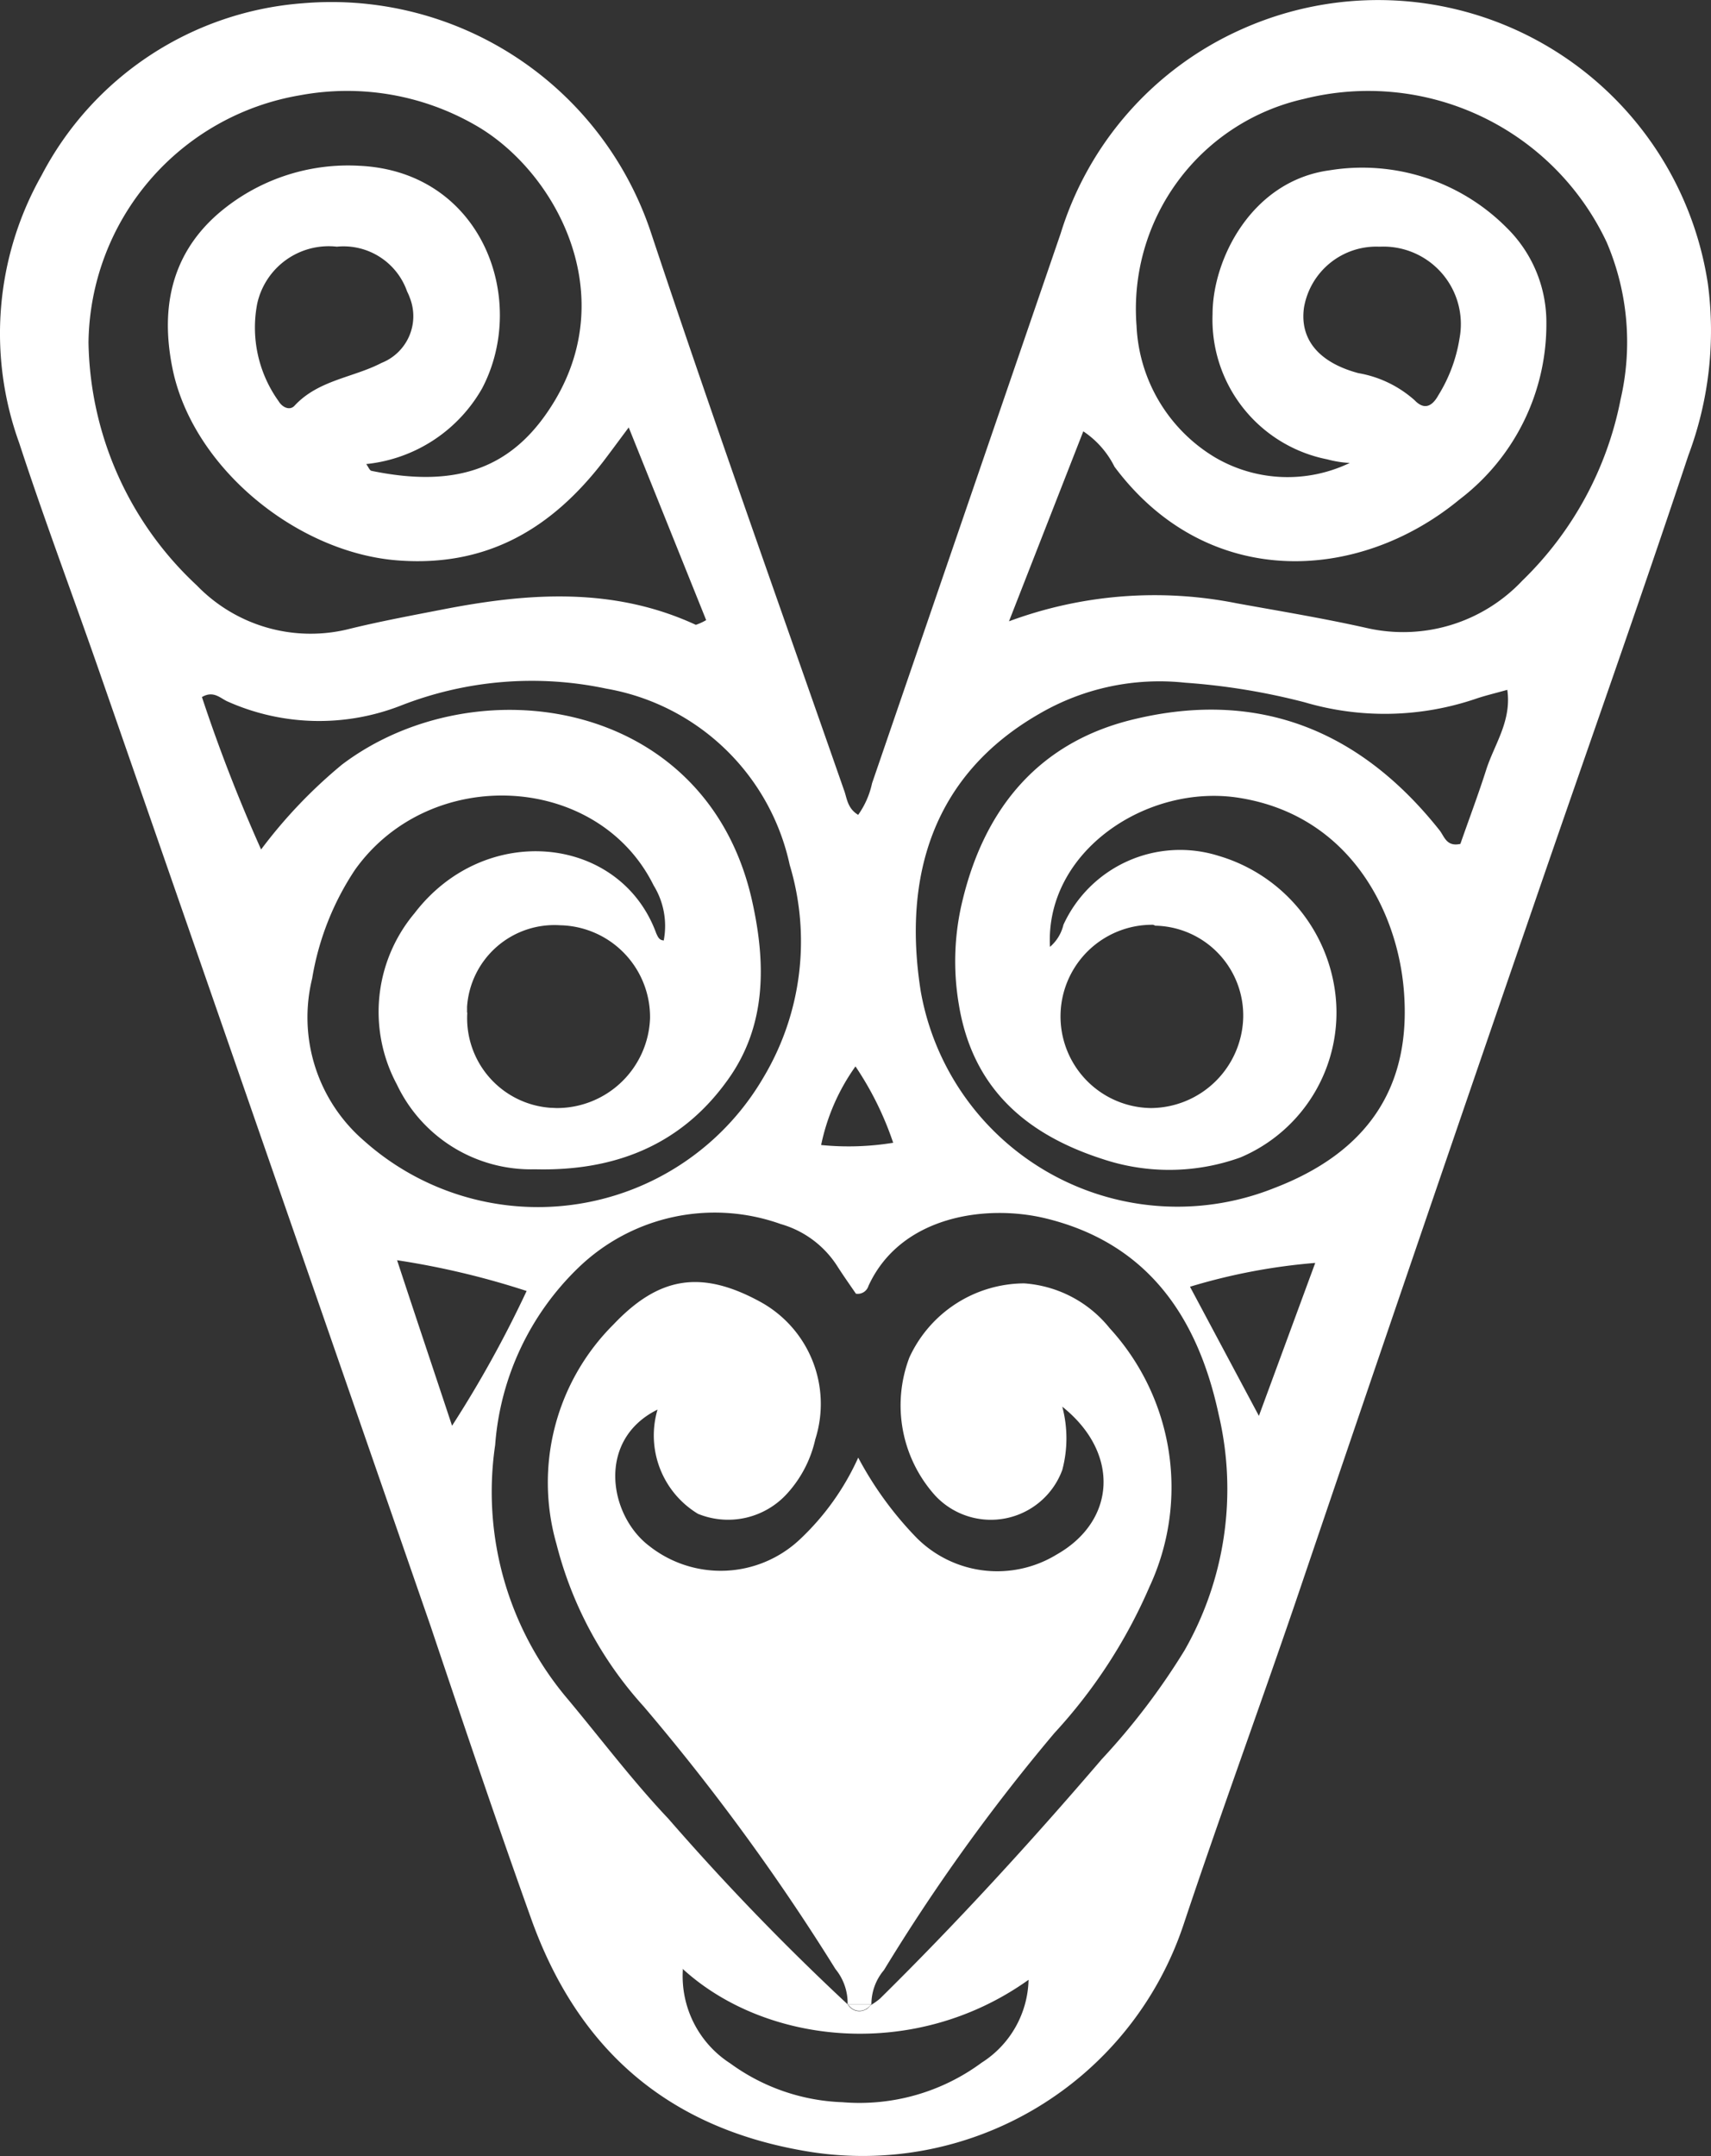 <svg xmlns="http://www.w3.org/2000/svg" viewBox="0 0 386.63 487"><rect x="0" y="0" width="386.63" height="487" fill="#333333" stroke="none"/><defs><style>.cls-1{fill:#fff;}</style></defs><title>Recurso 3</title><g id="Capa_2" data-name="Capa 2"><g id="Capa_1-2" data-name="Capa 1"><path class="cls-1" d="M193.92,184.06a19.29,19.29,0,0,0,3.14-7.15L239.68,52.72A74.48,74.48,0,0,1,280.57,6.61,75.37,75.37,0,0,1,385.93,64.14a80.13,80.13,0,0,1-4.41,38.71c-11.16,33.58-23.08,67.06-34.6,100.59q-27.3,79.24-54.13,158.33c-8.32,24.35-17.2,48.55-25.36,73a76.41,76.41,0,0,1-85.59,51.09c-31.35-5.38-51.44-23.29-61.89-52.66-7.81-21.81-15.22-43.78-22.67-65.95q-37-106.74-74.22-213.78c-6.19-17.9-12.89-35.56-18.72-53.41A72.6,72.6,0,0,1,9.41,39.58,72.71,72.71,0,0,1,68.51.73a76.08,76.08,0,0,1,78.63,51.94c14,42.11,28.92,83.81,43.53,125.66C191.38,180.11,191.38,182.54,193.92,184.06Zm2.84,268.87a15.65,15.65,0,0,0,2.08-1.47C216.39,434.16,233,416,249,397.33a154.16,154.16,0,0,0,18.67-24.55,73.45,73.45,0,0,0,7.71-53.27c-4.67-21.76-15.83-38.6-39-44.28-13.5-3.3-32.87-.61-40.13,15.22a2.53,2.53,0,0,1-2.84,1.77c-1.32-1.93-2.79-4-4.16-6.14a22.47,22.47,0,0,0-12.83-9.59,44.34,44.34,0,0,0-45.66,9.8,62,62,0,0,0-18.87,40.12,72.38,72.38,0,0,0,16.48,57.48c7.51,9,14.61,18.42,22.63,26.89a556.64,556.64,0,0,0,40.58,42,3,3,0,0,0,4.09,1.11l.07,0a3.16,3.16,0,0,0,1-1.07Zm-114-348.11c.51.71.76,1.42,1.16,1.53,19.38,4,32.22-.51,41.4-15.78,15-25-.25-52.25-17.91-62.3A58.13,58.13,0,0,0,67.8,21.52,57.35,57.35,0,0,0,20,77.33a76.54,76.54,0,0,0,24.46,54.89A35.77,35.77,0,0,0,79.17,142c6.9-1.68,14-3,21-4.36,19.33-3.76,38.5-5.08,57.07,3.5a12.43,12.43,0,0,0,2.33-1.07L142.07,96.55c-2.43,3.25-4.06,5.48-5.73,7.67-11.72,15.21-26.33,23.89-46.42,22.37-22.37-1.68-45.66-20.29-50.73-42.36-3-13.55-1-26.33,10.15-36A45,45,0,0,1,81.2,37.45c27.69,1.27,38.3,30.19,27.74,50.28A34.13,34.13,0,0,1,82.77,104.82ZM228,140.34a94.71,94.71,0,0,1,51.49-4.06c9.79,1.77,19.68,3.4,29.37,5.58A37,37,0,0,0,344,131.15,77.77,77.77,0,0,0,366.2,90.21a57.31,57.31,0,0,0-3.15-35.51,59.54,59.54,0,0,0-68.38-32.36,48.61,48.61,0,0,0-37.85,51.23,36.53,36.53,0,0,0,17.71,29.73A32.42,32.42,0,0,0,305,104.57a24,24,0,0,1-5.08-.81A32.17,32.17,0,0,1,274,70.94c0-12.38,8.83-30.09,26.43-32.47a46,46,0,0,1,40,12.94,29.93,29.93,0,0,1,9,21.61,49.71,49.71,0,0,1-19.59,39.77c-23,19-57.17,20.54-78-7.36a20.65,20.65,0,0,0-7.05-8Zm-78,72A17.44,17.44,0,0,0,147.7,200c-12.53-25.36-50.42-27.44-67.47-3.55a62.68,62.68,0,0,0-9.69,24.56,36.8,36.8,0,0,0,11.72,36.67,59,59,0,0,0,90.25-14.3,59.89,59.89,0,0,0,5.94-48A51.42,51.42,0,0,0,137,155.55a81.16,81.16,0,0,0-46.37,3.81,50.75,50.75,0,0,1-39.21-.91c-1.63-.71-3.15-2.54-5.79-1A363.57,363.57,0,0,0,59,191.88,111.29,111.29,0,0,1,77.29,172.7c29.88-22.57,82.13-15.22,92.58,30.44,3.2,14.1,3.55,28.61-5.68,41.14-10.6,14.61-25.62,20.29-43.32,19.84a33.53,33.53,0,0,1-31.2-19.18,34.64,34.64,0,0,1,4-38.66c16-20.9,46.57-17.6,54.63,4.57.36.76.66,1.57,1.73,1.57Zm87.16,1.62a9.37,9.37,0,0,0,3.14-5.07,29,29,0,0,1,35.06-15.57,37.12,37.12,0,0,1,26.43,31.55,35.52,35.52,0,0,1-21.51,36.58,47.52,47.52,0,0,1-31.15.35c-17.15-5.53-29.37-15.88-32.47-34.95a58,58,0,0,1,.92-23.79c5.07-20.7,17.35-35.51,38.65-40.59,28.21-6.79,51.14,2.54,69,25,1.16,1.42,1.57,3.86,4.77,3.15,1.87-5.38,4-11,5.83-16.74s5.78-11,4.77-18.06c-2.69.76-5.07,1.32-7.05,2a64,64,0,0,1-38.76.81,148.57,148.57,0,0,0-27-4.42,53.93,53.93,0,0,0-33,7.06c-23.9,13.74-30.85,36.57-26.74,62.6a58.9,58.9,0,0,0,79.75,44.54c21-8,31.25-22.63,29.42-44.75-1.47-17.9-12.27-39.41-37.08-43.42-20.85-3.4-44.14,12.07-42.87,33.78Zm23.44-5.07a20.7,20.7,0,0,0-.51,41.4A21,21,0,0,0,280.92,230a20.29,20.29,0,0,0-19.67-20.9h-.17Zm-155,19.79a20.28,20.28,0,0,0,18.93,21.56c.45,0,.9.05,1.36.05a21.06,21.06,0,0,0,21-20.29,20.75,20.75,0,0,0-20.29-21,19.79,19.79,0,0,0-21.06,18.42c0,.46,0,.91,0,1.37Zm48.7,216.26A23.42,23.42,0,0,0,165,466.07a45.69,45.69,0,0,0,25.37,8.78,46.47,46.47,0,0,0,31.45-8.93,22.79,22.79,0,0,0,10.6-18.72c-25.82,18.42-59.51,14.61-78.17-2.48ZM76.12,55.72a16.54,16.54,0,0,0-18,12.88,28.51,28.51,0,0,0,4.82,22c.81,1.37,2.49,2.23,3.6,1.06,5.38-5.83,13.25-6.34,19.69-9.69a11.35,11.35,0,0,0,6.36-14.75A10.78,10.78,0,0,0,92,65.86,15.22,15.22,0,0,0,76.12,55.72Zm235.54,0a16.58,16.58,0,0,0-17,13.74c-1,7.06,3.19,12.38,12.27,14.82a25.63,25.63,0,0,1,12.74,6.14c2.28,2.38,4.06,1.21,5.37-1.17a34.59,34.59,0,0,0,4.77-12.84,17.5,17.5,0,0,0-18-20.69ZM102.15,322.05A257.34,257.34,0,0,0,119,291.61a182.68,182.68,0,0,0-29.27-6.95C93.88,297.29,97.73,308.71,102.15,322.05Zm182.32-2.23,12.73-34.55a134.84,134.84,0,0,0-28.3,5.38Zm-91.16-78.94a46.8,46.8,0,0,0-7.76,17.76,62.52,62.52,0,0,0,16.28-.51A71.62,71.62,0,0,0,193.31,240.88Z"/><path class="cls-1" d="M196.76,452.78a3,3,0,0,1-4.21.92h0a4,4,0,0,1-.91-.92h5.12Z"/><path class="cls-1" d="M196.91,452.78h-5.38a12.09,12.09,0,0,0-2.74-8,493.41,493.41,0,0,0-43.37-59.36,86.06,86.06,0,0,1-19.68-36.67,50.38,50.38,0,0,1,12.88-49.57c10.15-10.7,19.69-12.53,33.28-5.07a26.29,26.29,0,0,1,12.33,31A26.85,26.85,0,0,1,178,337.22a18,18,0,0,1-20.29,4.72,20.69,20.69,0,0,1-9.13-23.54c-13.85,6.85-11,23.94-1.83,30.84a26.08,26.08,0,0,0,33.94-1.47,58,58,0,0,0,13.24-18.52,79.39,79.39,0,0,0,13.19,18.11,25.75,25.75,0,0,0,31.6,3.81c13.5-7.61,14.41-23,1.32-33.43a27.73,27.73,0,0,1,0,14.3,17.2,17.2,0,0,1-28.71,5.79,30.45,30.45,0,0,1-5.84-31.2,28.72,28.72,0,0,1,25.93-16.74A27.18,27.18,0,0,1,250.74,300a53.23,53.23,0,0,1,9,58.44,117.2,117.2,0,0,1-21.46,33A429.19,429.19,0,0,0,199.75,445,11.92,11.92,0,0,0,196.91,452.78Z"/></g></g></svg>